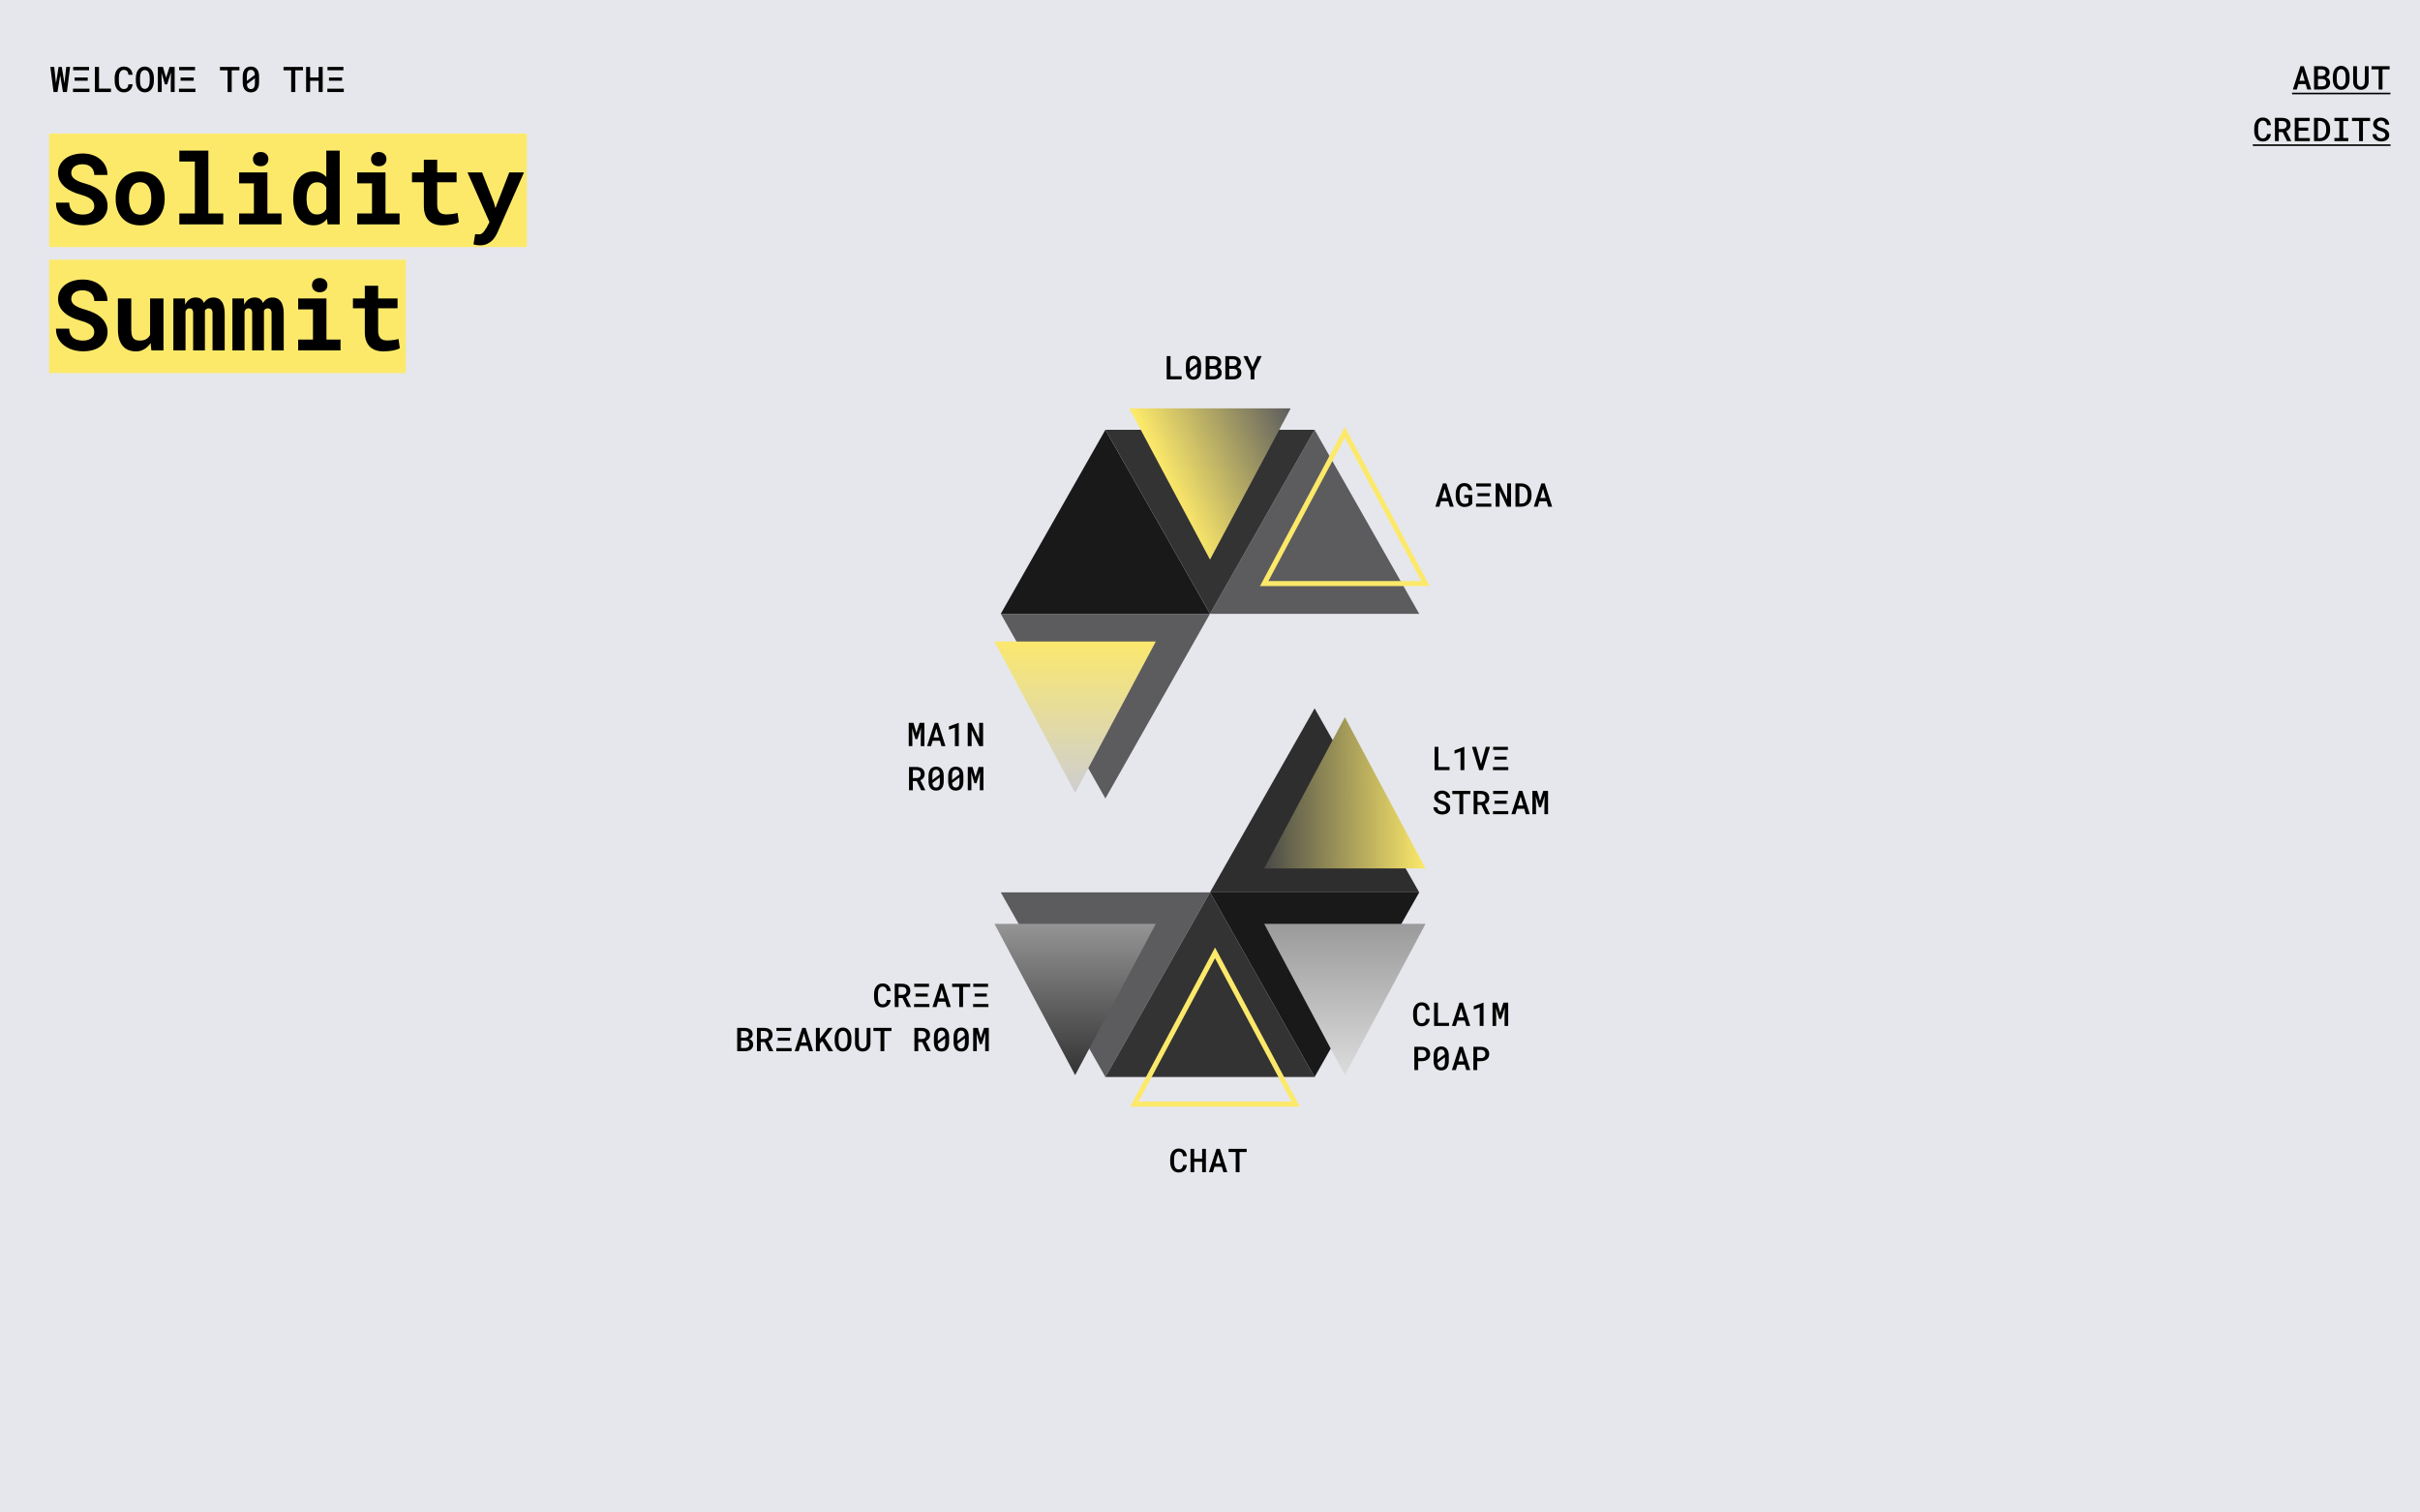 <svg width="1920" height="1200" viewBox="0 0 1920 1200" fill="none" xmlns="http://www.w3.org/2000/svg">
<g id="solidity.interspace.chat:hover">
<rect width="1920" height="1200" fill="#E6E7EC"/>
<path id="empty" d="M960 487H794L877 341L960 487Z" fill="#19191A"/>
<g id="new-room">
<g id="Group 11">
<path id="new-room_2" d="M794 708L960 708L877 854.5L794 708Z" fill="#5C5C5E"/>
<path id="new-room-hover" d="M789 733L917 733L853 853L789 733Z" fill="url(#paint0_linear)"/>
</g>
<path id="CR&#206;&#158;AT&#206;&#158; BR&#206;&#158;AKOUT R00M" d="M706.68 793.325C706.595 794.214 706.383 795.026 706.045 795.763C705.706 796.491 705.258 797.117 704.699 797.642C704.141 798.158 703.48 798.56 702.719 798.848C701.965 799.127 701.123 799.267 700.192 799.267C699.067 799.267 698.085 799.051 697.247 798.619C696.409 798.179 695.711 797.587 695.152 796.842C694.594 796.097 694.175 795.225 693.896 794.227C693.616 793.228 693.472 792.161 693.464 791.027V788.501C693.472 787.375 693.62 786.313 693.908 785.314C694.196 784.307 694.619 783.431 695.178 782.687C695.745 781.933 696.447 781.341 697.285 780.909C698.123 780.469 699.096 780.249 700.205 780.249C701.178 780.249 702.046 780.393 702.808 780.681C703.569 780.968 704.221 781.375 704.763 781.899C705.304 782.424 705.736 783.063 706.058 783.816C706.379 784.57 706.587 785.408 706.68 786.33H703.633C703.582 785.788 703.476 785.298 703.315 784.857C703.163 784.409 702.951 784.028 702.681 783.715C702.41 783.393 702.067 783.148 701.652 782.979C701.246 782.809 700.764 782.725 700.205 782.725C699.52 782.725 698.944 782.881 698.479 783.194C698.013 783.507 697.636 783.931 697.349 784.464C697.061 784.989 696.854 785.598 696.727 786.292C696.608 786.986 696.549 787.714 696.549 788.476V791.027C696.549 791.823 696.608 792.572 696.727 793.274C696.854 793.968 697.057 794.578 697.336 795.103C697.615 795.627 697.988 796.042 698.453 796.347C698.919 796.651 699.498 796.804 700.192 796.804C701.259 796.804 702.071 796.503 702.63 795.902C703.188 795.293 703.519 794.434 703.62 793.325H706.68ZM716.011 791.789H712.913V799H709.866V780.516H715.706C716.654 780.524 717.526 780.647 718.321 780.884C719.125 781.112 719.819 781.459 720.403 781.925C720.987 782.382 721.44 782.957 721.762 783.651C722.083 784.345 722.244 785.158 722.244 786.089C722.244 786.715 722.16 787.286 721.99 787.803C721.829 788.311 721.601 788.772 721.305 789.187C721.008 789.601 720.653 789.965 720.238 790.278C719.824 790.591 719.367 790.858 718.867 791.078L722.777 798.848V799H719.527L716.011 791.789ZM712.913 789.326H715.719C716.227 789.326 716.692 789.254 717.115 789.11C717.538 788.966 717.902 788.763 718.207 788.501C718.52 788.23 718.761 787.904 718.931 787.523C719.1 787.134 719.185 786.69 719.185 786.19C719.185 785.674 719.104 785.217 718.943 784.819C718.783 784.422 718.55 784.087 718.245 783.816C717.949 783.546 717.585 783.342 717.153 783.207C716.722 783.063 716.239 782.987 715.706 782.979H712.913V789.326ZM725.215 796.55H737.352V799H725.215V796.55ZM726.421 788.298H736.069V790.697H726.421V788.298ZM725.342 780.516H737.06V782.979H725.342V780.516ZM750.009 794.709H744.232L742.963 799H739.814L745.819 780.516H748.498L754.389 799H751.253L750.009 794.709ZM745.007 792.106H749.247L747.152 784.857L745.007 792.106ZM769.75 783.029H764.075V799H761.041V783.029H755.404V780.516H769.75V783.029ZM772.061 796.55H784.197V799H772.061V796.55ZM773.267 788.298H782.915V790.697H773.267V788.298ZM772.188 780.516H783.905V782.979H772.188V780.516ZM584.881 834V815.516H590.784C591.673 815.524 592.502 815.626 593.272 815.82C594.051 816.015 594.728 816.315 595.304 816.722C595.888 817.128 596.345 817.648 596.675 818.283C597.005 818.91 597.166 819.654 597.157 820.518C597.149 821.432 596.895 822.215 596.396 822.866C595.896 823.509 595.223 824.009 594.377 824.364C594.893 824.508 595.35 824.715 595.748 824.986C596.154 825.249 596.493 825.566 596.764 825.938C597.035 826.311 597.242 826.726 597.386 827.183C597.53 827.631 597.602 828.109 597.602 828.617C597.602 829.497 597.441 830.272 597.119 830.94C596.798 831.609 596.349 832.168 595.773 832.616C595.206 833.065 594.529 833.408 593.742 833.645C592.964 833.873 592.121 833.992 591.216 834H584.881ZM587.94 825.621V831.512H591.267C591.749 831.503 592.189 831.431 592.587 831.296C592.985 831.152 593.327 830.957 593.615 830.712C593.903 830.466 594.127 830.166 594.288 829.811C594.457 829.455 594.542 829.057 594.542 828.617C594.542 828.152 594.47 827.737 594.326 827.373C594.182 827.001 593.975 826.688 593.704 826.434C593.433 826.18 593.103 825.985 592.714 825.85C592.325 825.706 591.889 825.63 591.406 825.621H587.94ZM587.94 823.298H590.86C591.317 823.289 591.741 823.23 592.13 823.12C592.528 823.002 592.87 822.832 593.158 822.612C593.446 822.384 593.674 822.109 593.844 821.787C594.013 821.457 594.098 821.08 594.098 820.657C594.098 820.192 594.017 819.794 593.856 819.464C593.696 819.134 593.467 818.863 593.171 818.651C592.883 818.44 592.54 818.287 592.143 818.194C591.745 818.093 591.309 818.038 590.835 818.029H587.94V823.298ZM606.704 826.789H603.606V834H600.56V815.516H606.399C607.347 815.524 608.219 815.647 609.015 815.884C609.819 816.112 610.513 816.459 611.097 816.925C611.681 817.382 612.133 817.957 612.455 818.651C612.777 819.345 612.938 820.158 612.938 821.089C612.938 821.715 612.853 822.286 612.684 822.803C612.523 823.311 612.294 823.772 611.998 824.187C611.702 824.601 611.346 824.965 610.932 825.278C610.517 825.591 610.06 825.858 609.561 826.078L613.471 833.848V834H610.221L606.704 826.789ZM603.606 824.326H606.412C606.92 824.326 607.385 824.254 607.809 824.11C608.232 823.966 608.596 823.763 608.9 823.501C609.214 823.23 609.455 822.904 609.624 822.523C609.793 822.134 609.878 821.69 609.878 821.19C609.878 820.674 609.798 820.217 609.637 819.819C609.476 819.422 609.243 819.087 608.938 818.816C608.642 818.546 608.278 818.342 607.847 818.207C607.415 818.063 606.933 817.987 606.399 817.979H603.606V824.326ZM615.908 831.55H628.045V834H615.908V831.55ZM617.114 823.298H626.763V825.697H617.114V823.298ZM616.035 815.516H627.753V817.979H616.035V815.516ZM640.702 829.709H634.926L633.656 834H630.508L636.513 815.516H639.191L645.082 834H641.946L640.702 829.709ZM635.7 827.106H639.94L637.846 819.857L635.7 827.106ZM652.395 825.964L650.414 828.186V834H647.329V815.516H650.414V824.174L652.103 821.978L656.965 815.516H660.685L654.4 823.628L661.002 834H657.346L652.395 825.964ZM675.5 825.951C675.5 827.043 675.36 828.092 675.081 829.1C674.802 830.098 674.383 830.983 673.824 831.753C673.274 832.515 672.58 833.124 671.742 833.581C670.913 834.03 669.939 834.254 668.822 834.254C667.714 834.254 666.749 834.025 665.928 833.568C665.107 833.111 664.421 832.502 663.871 831.74C663.329 830.97 662.919 830.086 662.64 829.087C662.369 828.088 662.233 827.043 662.233 825.951V823.59C662.233 822.862 662.293 822.151 662.411 821.457C662.538 820.763 662.72 820.111 662.957 819.502C663.202 818.884 663.503 818.317 663.858 817.801C664.222 817.276 664.646 816.827 665.128 816.455C665.619 816.083 666.169 815.791 666.778 815.579C667.396 815.368 668.073 815.262 668.81 815.262C669.927 815.262 670.9 815.49 671.729 815.947C672.567 816.404 673.266 817.018 673.824 817.788C674.383 818.55 674.802 819.434 675.081 820.441C675.36 821.449 675.5 822.498 675.5 823.59V825.951ZM672.44 823.564C672.432 822.87 672.368 822.181 672.25 821.495C672.132 820.81 671.933 820.2 671.653 819.667C671.374 819.125 671.002 818.689 670.536 818.359C670.079 818.021 669.504 817.852 668.81 817.852C668.124 817.852 667.553 818.021 667.096 818.359C666.647 818.689 666.287 819.125 666.017 819.667C665.754 820.209 665.568 820.822 665.458 821.508C665.356 822.185 665.301 822.87 665.293 823.564V825.951C665.301 826.645 665.361 827.335 665.471 828.021C665.581 828.698 665.767 829.311 666.029 829.861C666.3 830.403 666.66 830.843 667.108 831.182C667.565 831.52 668.137 831.689 668.822 831.689C669.516 831.689 670.092 831.52 670.549 831.182C671.014 830.843 671.387 830.403 671.666 829.861C671.945 829.32 672.14 828.706 672.25 828.021C672.368 827.335 672.432 826.645 672.44 825.951V823.564ZM690.607 815.516L690.633 827.894C690.624 828.841 690.472 829.709 690.176 830.496C689.88 831.275 689.465 831.943 688.932 832.502C688.398 833.061 687.751 833.492 686.989 833.797C686.236 834.102 685.39 834.254 684.45 834.254C683.536 834.254 682.707 834.102 681.962 833.797C681.217 833.492 680.578 833.065 680.045 832.515C679.512 831.956 679.097 831.287 678.801 830.509C678.505 829.722 678.352 828.85 678.344 827.894L678.369 815.516H681.365L681.391 827.894C681.399 828.461 681.471 828.981 681.606 829.455C681.742 829.929 681.937 830.34 682.19 830.687C682.444 831.025 682.757 831.292 683.13 831.486C683.511 831.673 683.951 831.766 684.45 831.766C684.958 831.766 685.407 831.673 685.796 831.486C686.185 831.292 686.511 831.025 686.773 830.687C687.036 830.34 687.235 829.929 687.37 829.455C687.506 828.981 687.577 828.461 687.586 827.894L687.611 815.516H690.607ZM707.289 818.029H701.614V834H698.58V818.029H692.943V815.516H707.289V818.029ZM731.626 826.789H728.528V834H725.481V815.516H731.321C732.269 815.524 733.141 815.647 733.937 815.884C734.741 816.112 735.435 816.459 736.019 816.925C736.603 817.382 737.055 817.957 737.377 818.651C737.699 819.345 737.859 820.158 737.859 821.089C737.859 821.715 737.775 822.286 737.605 822.803C737.445 823.311 737.216 823.772 736.92 824.187C736.624 824.601 736.268 824.965 735.854 825.278C735.439 825.591 734.982 825.858 734.482 826.078L738.393 833.848V834H735.143L731.626 826.789ZM728.528 824.326H731.334C731.842 824.326 732.307 824.254 732.73 824.11C733.154 823.966 733.518 823.763 733.822 823.501C734.135 823.23 734.377 822.904 734.546 822.523C734.715 822.134 734.8 821.69 734.8 821.19C734.8 820.674 734.719 820.217 734.559 819.819C734.398 819.422 734.165 819.087 733.86 818.816C733.564 818.546 733.2 818.342 732.769 818.207C732.337 818.063 731.854 817.987 731.321 817.979H728.528V824.326ZM752.992 826.967C752.992 828.16 752.853 829.214 752.573 830.128C752.302 831.034 751.909 831.795 751.393 832.413C750.876 833.022 750.246 833.484 749.501 833.797C748.756 834.11 747.918 834.267 746.987 834.267C746.065 834.267 745.231 834.11 744.486 833.797C743.742 833.484 743.107 833.022 742.582 832.413C742.066 831.795 741.664 831.034 741.376 830.128C741.097 829.214 740.957 828.16 740.957 826.967V822.549C740.957 821.355 741.097 820.306 741.376 819.4C741.655 818.486 742.053 817.725 742.569 817.115C743.094 816.497 743.725 816.032 744.461 815.719C745.206 815.406 746.039 815.249 746.962 815.249C747.893 815.249 748.731 815.406 749.476 815.719C750.22 816.032 750.851 816.497 751.367 817.115C751.892 817.725 752.294 818.486 752.573 819.4C752.853 820.306 752.992 821.355 752.992 822.549V826.967ZM744.004 825.812L749.92 821.406C749.852 820.145 749.573 819.214 749.082 818.613C748.6 818.004 747.893 817.699 746.962 817.699C745.972 817.699 745.231 818.05 744.74 818.753C744.249 819.455 744.004 820.535 744.004 821.99V825.812ZM749.945 823.793L744.029 828.198C744.182 830.619 745.168 831.829 746.987 831.829C748.959 831.829 749.945 830.386 749.945 827.5V823.793ZM768.607 826.967C768.607 828.16 768.468 829.214 768.188 830.128C767.918 831.034 767.524 831.795 767.008 832.413C766.492 833.022 765.861 833.484 765.116 833.797C764.371 834.11 763.534 834.267 762.603 834.267C761.68 834.267 760.846 834.11 760.102 833.797C759.357 833.484 758.722 833.022 758.197 832.413C757.681 831.795 757.279 831.034 756.991 830.128C756.712 829.214 756.572 828.16 756.572 826.967V822.549C756.572 821.355 756.712 820.306 756.991 819.4C757.271 818.486 757.668 817.725 758.185 817.115C758.709 816.497 759.34 816.032 760.076 815.719C760.821 815.406 761.655 815.249 762.577 815.249C763.508 815.249 764.346 815.406 765.091 815.719C765.836 816.032 766.466 816.497 766.982 817.115C767.507 817.725 767.909 818.486 768.188 819.4C768.468 820.306 768.607 821.355 768.607 822.549V826.967ZM759.619 825.812L765.535 821.406C765.467 820.145 765.188 819.214 764.697 818.613C764.215 818.004 763.508 817.699 762.577 817.699C761.587 817.699 760.846 818.05 760.355 818.753C759.865 819.455 759.619 820.535 759.619 821.99V825.812ZM765.561 823.793L759.645 828.198C759.797 830.619 760.783 831.829 762.603 831.829C764.575 831.829 765.561 830.386 765.561 827.5V823.793ZM775.882 815.516L778.18 823.501L780.719 815.516H784.502V834H781.633V827.652L781.811 819.553L778.967 828.414H777.367L774.79 819.857L774.968 827.652V834H772.099V815.516H775.882Z" fill="black"/>
</g>
<g id="chat">
<g id="Group 9">
<path id="chat_2" d="M1043 854.5L877 854.5L960 708L1043 854.5Z" fill="#333334"/>
<path id="chat-hover" d="M1028 876H900L964 756L1028 876Z" stroke="#FCE96A" stroke-width="4"/>
</g>
<path id="CHAT" d="M941.641 924.325C941.556 925.214 941.344 926.026 941.006 926.763C940.667 927.491 940.219 928.117 939.66 928.642C939.102 929.158 938.441 929.56 937.68 929.848C936.926 930.127 936.084 930.267 935.153 930.267C934.028 930.267 933.046 930.051 932.208 929.619C931.37 929.179 930.672 928.587 930.113 927.842C929.555 927.097 929.136 926.225 928.856 925.227C928.577 924.228 928.433 923.161 928.425 922.027V919.501C928.433 918.375 928.581 917.313 928.869 916.314C929.157 915.307 929.58 914.431 930.139 913.687C930.706 912.933 931.408 912.341 932.246 911.909C933.084 911.469 934.057 911.249 935.166 911.249C936.139 911.249 937.007 911.393 937.769 911.681C938.53 911.968 939.182 912.375 939.724 912.899C940.265 913.424 940.697 914.063 941.019 914.816C941.34 915.57 941.548 916.408 941.641 917.33H938.594C938.543 916.788 938.437 916.298 938.276 915.857C938.124 915.409 937.912 915.028 937.642 914.715C937.371 914.393 937.028 914.148 936.613 913.979C936.207 913.809 935.725 913.725 935.166 913.725C934.48 913.725 933.905 913.881 933.439 914.194C932.974 914.508 932.597 914.931 932.31 915.464C932.022 915.989 931.814 916.598 931.688 917.292C931.569 917.986 931.51 918.714 931.51 919.476V922.027C931.51 922.823 931.569 923.572 931.688 924.274C931.814 924.968 932.018 925.578 932.297 926.103C932.576 926.627 932.949 927.042 933.414 927.347C933.88 927.651 934.459 927.804 935.153 927.804C936.22 927.804 937.032 927.503 937.591 926.902C938.149 926.293 938.479 925.434 938.581 924.325H941.641ZM956.748 930H953.777V921.748H947.493V930H944.535V911.516H947.493V919.247H953.777V911.516H956.748V930ZM969.354 925.709H963.578L962.309 930H959.16L965.165 911.516H967.844L973.734 930H970.599L969.354 925.709ZM964.353 923.106H968.593L966.498 915.857L964.353 923.106ZM989.096 914.029H983.421V930H980.387V914.029H974.75V911.516H989.096V914.029Z" fill="black"/>
</g>
<g id="poap">
<g id="Group 7">
<path id="poap_2" d="M960 708L1126 708L1043 854.5L960 708Z" fill="#19191A"/>
<path id="poap-hover" d="M1003 733L1131 733L1067 853L1003 733Z" fill="url(#paint1_linear)"/>
</g>
<path id="CLA1M P0AP" d="M1134.37 808.325C1134.29 809.214 1134.07 810.026 1133.74 810.763C1133.4 811.491 1132.95 812.117 1132.39 812.642C1131.83 813.158 1131.17 813.56 1130.41 813.848C1129.66 814.127 1128.81 814.267 1127.88 814.267C1126.76 814.267 1125.78 814.051 1124.94 813.619C1124.1 813.179 1123.4 812.587 1122.84 811.842C1122.29 811.097 1121.87 810.225 1121.59 809.227C1121.31 808.228 1121.16 807.161 1121.16 806.027V803.501C1121.16 802.375 1121.31 801.313 1121.6 800.314C1121.89 799.307 1122.31 798.431 1122.87 797.687C1123.44 796.933 1124.14 796.341 1124.98 795.909C1125.81 795.469 1126.79 795.249 1127.9 795.249C1128.87 795.249 1129.74 795.393 1130.5 795.681C1131.26 795.968 1131.91 796.375 1132.45 796.899C1133 797.424 1133.43 798.063 1133.75 798.816C1134.07 799.57 1134.28 800.408 1134.37 801.33H1131.32C1131.27 800.788 1131.17 800.298 1131.01 799.857C1130.85 799.409 1130.64 799.028 1130.37 798.715C1130.1 798.393 1129.76 798.148 1129.34 797.979C1128.94 797.809 1128.46 797.725 1127.9 797.725C1127.21 797.725 1126.64 797.881 1126.17 798.194C1125.7 798.507 1125.33 798.931 1125.04 799.464C1124.75 799.989 1124.54 800.598 1124.42 801.292C1124.3 801.986 1124.24 802.714 1124.24 803.476V806.027C1124.24 806.823 1124.3 807.572 1124.42 808.274C1124.54 808.968 1124.75 809.578 1125.03 810.103C1125.31 810.627 1125.68 811.042 1126.14 811.347C1126.61 811.651 1127.19 811.804 1127.88 811.804C1128.95 811.804 1129.76 811.503 1130.32 810.902C1130.88 810.293 1131.21 809.434 1131.31 808.325H1134.37ZM1140.85 811.512H1149.66V814H1137.8V795.516H1140.85V811.512ZM1162.08 809.709H1156.31L1155.04 814H1151.89L1157.9 795.516H1160.57L1166.46 814H1163.33L1162.08 809.709ZM1157.08 807.106H1161.32L1159.23 799.857L1157.08 807.106ZM1177.03 814H1173.97V799.261L1169.25 800.987V798.321L1176.84 795.516H1177.03V814ZM1187.96 795.516L1190.26 803.501L1192.79 795.516H1196.58V814H1193.71V807.652L1193.89 799.553L1191.04 808.414H1189.44L1186.87 799.857L1187.04 807.652V814H1184.17V795.516H1187.96ZM1125.17 841.916V849H1122.12V830.516H1128.3C1129.23 830.524 1130.08 830.664 1130.85 830.935C1131.64 831.197 1132.32 831.578 1132.89 832.077C1133.45 832.568 1133.89 833.169 1134.21 833.88C1134.53 834.582 1134.69 835.378 1134.69 836.267C1134.69 837.13 1134.53 837.909 1134.21 838.603C1133.89 839.297 1133.45 839.889 1132.89 840.38C1132.32 840.871 1131.64 841.247 1130.85 841.51C1130.08 841.772 1129.23 841.908 1128.3 841.916H1125.17ZM1125.17 839.453H1128.3C1128.82 839.453 1129.28 839.377 1129.69 839.225C1130.09 839.064 1130.44 838.844 1130.73 838.564C1131.02 838.285 1131.24 837.951 1131.39 837.562C1131.54 837.172 1131.62 836.749 1131.62 836.292C1131.62 835.81 1131.54 835.365 1131.39 834.959C1131.24 834.553 1131.02 834.206 1130.73 833.918C1130.44 833.622 1130.09 833.393 1129.69 833.232C1129.28 833.072 1128.82 832.987 1128.3 832.979H1125.17V839.453ZM1149.45 841.967C1149.45 843.16 1149.31 844.214 1149.03 845.128C1148.76 846.034 1148.37 846.795 1147.85 847.413C1147.34 848.022 1146.71 848.484 1145.96 848.797C1145.22 849.11 1144.38 849.267 1143.45 849.267C1142.53 849.267 1141.69 849.11 1140.95 848.797C1140.2 848.484 1139.57 848.022 1139.04 847.413C1138.53 846.795 1138.12 846.034 1137.84 845.128C1137.56 844.214 1137.42 843.16 1137.42 841.967V837.549C1137.42 836.355 1137.56 835.306 1137.84 834.4C1138.12 833.486 1138.51 832.725 1139.03 832.115C1139.56 831.497 1140.19 831.032 1140.92 830.719C1141.67 830.406 1142.5 830.249 1143.42 830.249C1144.35 830.249 1145.19 830.406 1145.94 830.719C1146.68 831.032 1147.31 831.497 1147.83 832.115C1148.35 832.725 1148.75 833.486 1149.03 834.4C1149.31 835.306 1149.45 836.355 1149.45 837.549V841.967ZM1140.46 840.812L1146.38 836.406C1146.31 835.145 1146.03 834.214 1145.54 833.613C1145.06 833.004 1144.35 832.699 1143.42 832.699C1142.43 832.699 1141.69 833.05 1141.2 833.753C1140.71 834.455 1140.46 835.535 1140.46 836.99V840.812ZM1146.41 838.793L1140.49 843.198C1140.64 845.619 1141.63 846.829 1143.45 846.829C1145.42 846.829 1146.41 845.386 1146.41 842.5V838.793ZM1162.08 844.709H1156.31L1155.04 849H1151.89L1157.9 830.516H1160.57L1166.46 849H1163.33L1162.08 844.709ZM1157.08 842.106H1161.32L1159.23 834.857L1157.08 842.106ZM1172.01 841.916V849H1168.97V830.516H1175.15C1176.07 830.524 1176.92 830.664 1177.7 830.935C1178.49 831.197 1179.16 831.578 1179.73 832.077C1180.3 832.568 1180.74 833.169 1181.05 833.88C1181.37 834.582 1181.53 835.378 1181.53 836.267C1181.53 837.13 1181.37 837.909 1181.05 838.603C1180.74 839.297 1180.3 839.889 1179.73 840.38C1179.16 840.871 1178.49 841.247 1177.7 841.51C1176.92 841.772 1176.07 841.908 1175.15 841.916H1172.01ZM1172.01 839.453H1175.15C1175.66 839.453 1176.13 839.377 1176.53 839.225C1176.94 839.064 1177.29 838.844 1177.57 838.564C1177.86 838.285 1178.08 837.951 1178.23 837.562C1178.39 837.172 1178.46 836.749 1178.46 836.292C1178.46 835.81 1178.39 835.365 1178.23 834.959C1178.08 834.553 1177.86 834.206 1177.57 833.918C1177.29 833.622 1176.94 833.393 1176.53 833.232C1176.13 833.072 1175.66 832.987 1175.15 832.979H1172.01V839.453Z" fill="black"/>
</g>
<g id="livestream">
<g id="Group 5">
<path id="livestream_2" d="M1126 708L960 708L1043 562L1126 708Z" fill="#2E2E2F"/>
<path id="livestream-hover" d="M1131 689H1003L1067 569L1131 689Z" fill="url(#paint2_linear)"/>
</g>
<path id="L1V&#206;&#158; STR&#206;&#158;AM" d="M1141.23 608.512H1150.04V611H1138.18V592.516H1141.23V608.512ZM1161.8 611H1158.74V596.261L1154.01 597.987V595.321L1161.61 592.516H1161.8V611ZM1175 606.366L1178.85 592.516H1182.17L1176.46 611H1173.55L1167.85 592.516H1171.18L1175 606.366ZM1184.52 608.55H1196.66V611H1184.52V608.55ZM1185.73 600.298H1195.38V602.697H1185.73V600.298ZM1184.65 592.516H1196.37V594.979H1184.65V592.516ZM1147.49 641.239C1147.49 640.799 1147.4 640.414 1147.21 640.084C1147.03 639.745 1146.77 639.449 1146.44 639.195C1146.11 638.941 1145.71 638.721 1145.24 638.535C1144.79 638.341 1144.29 638.163 1143.74 638.002C1143.02 637.79 1142.3 637.528 1141.59 637.215C1140.88 636.902 1140.25 636.521 1139.69 636.072C1139.14 635.615 1138.7 635.086 1138.35 634.485C1138.01 633.876 1137.84 633.174 1137.84 632.378C1137.84 631.582 1138.01 630.871 1138.35 630.245C1138.7 629.61 1139.16 629.073 1139.73 628.633C1140.31 628.193 1140.98 627.854 1141.74 627.617C1142.5 627.38 1143.3 627.262 1144.12 627.262C1145.01 627.262 1145.84 627.401 1146.61 627.681C1147.39 627.952 1148.07 628.337 1148.64 628.836C1149.23 629.327 1149.69 629.919 1150.03 630.613C1150.37 631.299 1150.54 632.061 1150.55 632.898H1147.5C1147.46 632.433 1147.36 632.01 1147.2 631.629C1147.04 631.24 1146.82 630.905 1146.54 630.626C1146.26 630.347 1145.92 630.131 1145.51 629.979C1145.1 629.826 1144.63 629.75 1144.1 629.75C1143.64 629.75 1143.22 629.809 1142.83 629.928C1142.44 630.046 1142.1 630.22 1141.81 630.448C1141.54 630.677 1141.32 630.952 1141.15 631.273C1140.99 631.595 1140.91 631.959 1140.91 632.365C1140.91 632.797 1141.02 633.174 1141.24 633.495C1141.46 633.808 1141.75 634.083 1142.11 634.32C1142.46 634.557 1142.87 634.765 1143.33 634.942C1143.79 635.112 1144.27 635.268 1144.77 635.412C1145.54 635.641 1146.28 635.924 1146.98 636.263C1147.68 636.593 1148.3 636.995 1148.83 637.469C1149.37 637.934 1149.79 638.476 1150.1 639.094C1150.42 639.712 1150.57 640.418 1150.57 641.214C1150.57 642.035 1150.4 642.758 1150.05 643.385C1149.71 644.011 1149.24 644.536 1148.66 644.959C1148.07 645.382 1147.4 645.704 1146.63 645.924C1145.86 646.135 1145.05 646.241 1144.21 646.241C1143.65 646.241 1143.08 646.186 1142.53 646.076C1141.97 645.966 1141.43 645.801 1140.91 645.581C1140.41 645.361 1139.93 645.09 1139.49 644.769C1139.05 644.439 1138.67 644.062 1138.34 643.639C1138.01 643.207 1137.76 642.729 1137.57 642.204C1137.39 641.671 1137.29 641.087 1137.28 640.452H1140.34C1140.38 641.011 1140.51 641.497 1140.71 641.912C1140.91 642.327 1141.18 642.674 1141.52 642.953C1141.86 643.224 1142.25 643.431 1142.7 643.575C1143.16 643.711 1143.66 643.778 1144.21 643.778C1144.67 643.778 1145.1 643.723 1145.5 643.613C1145.89 643.503 1146.24 643.342 1146.54 643.131C1146.83 642.911 1147.07 642.644 1147.24 642.331C1147.4 642.009 1147.49 641.646 1147.49 641.239ZM1166.6 630.029H1160.92V646H1157.89V630.029H1152.25V627.516H1166.6V630.029ZM1175.32 638.789H1172.22V646H1169.17V627.516H1175.01C1175.96 627.524 1176.83 627.647 1177.63 627.884C1178.43 628.112 1179.13 628.459 1179.71 628.925C1180.29 629.382 1180.75 629.957 1181.07 630.651C1181.39 631.345 1181.55 632.158 1181.55 633.089C1181.55 633.715 1181.47 634.286 1181.3 634.803C1181.14 635.311 1180.91 635.772 1180.61 636.187C1180.32 636.601 1179.96 636.965 1179.54 637.278C1179.13 637.592 1178.67 637.858 1178.17 638.078L1182.08 645.848V646H1178.83L1175.32 638.789ZM1172.22 636.326H1175.03C1175.53 636.326 1176 636.254 1176.42 636.11C1176.85 635.967 1177.21 635.763 1177.51 635.501C1177.83 635.23 1178.07 634.904 1178.24 634.523C1178.41 634.134 1178.49 633.69 1178.49 633.19C1178.49 632.674 1178.41 632.217 1178.25 631.819C1178.09 631.422 1177.86 631.087 1177.55 630.816C1177.26 630.546 1176.89 630.342 1176.46 630.207C1176.03 630.063 1175.55 629.987 1175.01 629.979H1172.22V636.326ZM1184.52 643.55H1196.66V646H1184.52V643.55ZM1185.73 635.298H1195.38V637.697H1185.73V635.298ZM1184.65 627.516H1196.37V629.979H1184.65V627.516ZM1209.32 641.709H1203.54L1202.27 646H1199.12L1205.13 627.516H1207.8L1213.7 646H1210.56L1209.32 641.709ZM1204.31 639.106H1208.55L1206.46 631.857L1204.31 639.106ZM1219.57 627.516L1221.87 635.501L1224.41 627.516H1228.19V646H1225.32V639.652L1225.5 631.553L1222.66 640.414H1221.06L1218.48 631.857L1218.66 639.652V646H1215.79V627.516H1219.57Z" fill="black"/>
</g>
<g id="agenda">
<g id="Group 3">
<path id="agenda_2" d="M1126 487H960L1043 341L1126 487Z" fill="#5C5C5E"/>
<path id="agenda-hover" d="M1131 463H1003L1067 343L1131 463Z" stroke="#FCE96A" stroke-width="4"/>
</g>
<path id="AG&#206;&#158;NDA" d="M1149.01 397.709H1143.23L1141.96 402H1138.81L1144.82 383.516H1147.5L1153.39 402H1150.25L1149.01 397.709ZM1144.01 395.106H1148.25L1146.15 387.857L1144.01 395.106ZM1168.06 399.689C1167.75 400.062 1167.38 400.405 1166.96 400.718C1166.54 401.031 1166.06 401.302 1165.54 401.53C1165.01 401.759 1164.44 401.937 1163.82 402.063C1163.21 402.19 1162.56 402.254 1161.87 402.254C1160.76 402.254 1159.78 402.038 1158.92 401.606C1158.07 401.175 1157.35 400.587 1156.75 399.842C1156.17 399.089 1155.72 398.204 1155.41 397.188C1155.1 396.173 1154.95 395.081 1154.94 393.913V391.628C1154.94 390.46 1155.09 389.368 1155.39 388.353C1155.7 387.337 1156.14 386.452 1156.7 385.699C1157.28 384.946 1157.98 384.354 1158.81 383.922C1159.64 383.482 1160.59 383.262 1161.65 383.262C1162.61 383.262 1163.46 383.393 1164.22 383.655C1164.97 383.918 1165.62 384.299 1166.16 384.798C1166.7 385.289 1167.13 385.89 1167.44 386.601C1167.76 387.312 1167.97 388.107 1168.05 388.987H1165.06C1164.98 388.488 1164.86 388.039 1164.7 387.642C1164.54 387.244 1164.32 386.905 1164.05 386.626C1163.78 386.347 1163.45 386.135 1163.06 385.991C1162.68 385.839 1162.23 385.763 1161.7 385.763C1161.06 385.763 1160.51 385.924 1160.04 386.245C1159.58 386.558 1159.2 386.986 1158.9 387.527C1158.59 388.061 1158.37 388.683 1158.23 389.394C1158.08 390.096 1158.01 390.832 1158 391.603V393.913C1158.01 394.683 1158.08 395.42 1158.23 396.122C1158.38 396.825 1158.61 397.447 1158.92 397.988C1159.25 398.521 1159.66 398.949 1160.16 399.271C1160.65 399.592 1161.26 399.757 1161.96 399.766C1162.25 399.766 1162.54 399.749 1162.85 399.715C1163.15 399.673 1163.44 399.609 1163.71 399.524C1163.99 399.44 1164.24 399.334 1164.47 399.207C1164.7 399.072 1164.89 398.907 1165.03 398.712L1165.06 395.018H1161.72V392.644H1168.04L1168.06 399.689ZM1171.06 399.55H1183.2V402H1171.06V399.55ZM1172.27 391.298H1181.92V393.697H1172.27V391.298ZM1171.19 383.516H1182.91V385.979H1171.19V383.516ZM1198.85 402H1195.78L1189.76 389.279L1189.75 402H1186.66V383.516H1189.75L1195.74 396.198L1195.77 383.516H1198.85V402ZM1202.35 402V383.516H1206.87C1208.14 383.524 1209.28 383.736 1210.29 384.15C1211.3 384.565 1212.16 385.149 1212.87 385.902C1213.58 386.656 1214.12 387.557 1214.5 388.606C1214.88 389.647 1215.08 390.803 1215.09 392.072V393.469C1215.08 394.738 1214.88 395.898 1214.5 396.947C1214.12 397.988 1213.58 398.885 1212.88 399.639C1212.18 400.383 1211.33 400.963 1210.33 401.378C1209.33 401.793 1208.21 402 1206.96 402H1202.35ZM1205.45 385.979V399.55H1206.96C1207.8 399.541 1208.53 399.393 1209.16 399.105C1209.79 398.809 1210.31 398.399 1210.72 397.874C1211.14 397.341 1211.46 396.702 1211.66 395.957C1211.87 395.212 1211.98 394.383 1211.99 393.469V392.047C1211.98 391.158 1211.87 390.346 1211.66 389.609C1211.46 388.873 1211.14 388.238 1210.72 387.705C1210.3 387.163 1209.76 386.744 1209.12 386.448C1208.49 386.144 1207.74 385.987 1206.87 385.979H1205.45ZM1227.08 397.709H1221.31L1220.04 402H1216.89L1222.9 383.516H1225.57L1231.46 402H1228.33L1227.08 397.709ZM1222.08 395.106H1226.32L1224.23 387.857L1222.08 395.106Z" fill="black"/>
</g>
<g id="lobby">
<g id="Group 2">
<path id="lobby_2" d="M877 341L1043 341L960 487L877 341Z" fill="#333334"/>
<path id="lobby-hover" d="M896 324L1024 324L960 444L896 324Z" fill="url(#paint3_linear)"/>
</g>
<path id="L0BBY" d="M928.692 298.512H937.503V301H925.646V282.516H928.692V298.512ZM952.915 293.967C952.915 295.16 952.775 296.214 952.496 297.128C952.225 298.034 951.832 298.795 951.315 299.413C950.799 300.022 950.169 300.484 949.424 300.797C948.679 301.11 947.841 301.267 946.91 301.267C945.988 301.267 945.154 301.11 944.409 300.797C943.664 300.484 943.03 300.022 942.505 299.413C941.989 298.795 941.587 298.034 941.299 297.128C941.02 296.214 940.88 295.16 940.88 293.967V289.549C940.88 288.355 941.02 287.306 941.299 286.4C941.578 285.486 941.976 284.725 942.492 284.115C943.017 283.497 943.647 283.032 944.384 282.719C945.129 282.406 945.962 282.249 946.885 282.249C947.816 282.249 948.654 282.406 949.398 282.719C950.143 283.032 950.774 283.497 951.29 284.115C951.815 284.725 952.217 285.486 952.496 286.4C952.775 287.306 952.915 288.355 952.915 289.549V293.967ZM943.927 292.812L949.843 288.406C949.775 287.145 949.496 286.214 949.005 285.613C948.522 285.004 947.816 284.699 946.885 284.699C945.895 284.699 945.154 285.05 944.663 285.753C944.172 286.455 943.927 287.535 943.927 288.99V292.812ZM949.868 290.793L943.952 295.198C944.104 297.619 945.09 298.829 946.91 298.829C948.882 298.829 949.868 297.386 949.868 294.5V290.793ZM956.571 301V282.516H962.475C963.363 282.524 964.193 282.626 964.963 282.82C965.742 283.015 966.419 283.315 966.994 283.722C967.578 284.128 968.035 284.648 968.365 285.283C968.695 285.91 968.856 286.654 968.848 287.518C968.839 288.432 968.585 289.215 968.086 289.866C967.587 290.509 966.914 291.009 966.067 291.364C966.584 291.508 967.041 291.715 967.438 291.986C967.845 292.249 968.183 292.566 968.454 292.938C968.725 293.311 968.932 293.726 969.076 294.183C969.22 294.631 969.292 295.109 969.292 295.617C969.292 296.497 969.131 297.272 968.81 297.94C968.488 298.609 968.039 299.168 967.464 299.616C966.897 300.065 966.22 300.408 965.433 300.645C964.654 300.873 963.812 300.992 962.906 301H956.571ZM959.631 292.621V298.512H962.957C963.439 298.503 963.88 298.431 964.277 298.296C964.675 298.152 965.018 297.957 965.306 297.712C965.593 297.466 965.818 297.166 965.979 296.811C966.148 296.455 966.232 296.057 966.232 295.617C966.232 295.152 966.16 294.737 966.017 294.373C965.873 294.001 965.665 293.688 965.395 293.434C965.124 293.18 964.794 292.985 964.404 292.85C964.015 292.706 963.579 292.63 963.097 292.621H959.631ZM959.631 290.298H962.551C963.008 290.289 963.431 290.23 963.82 290.12C964.218 290.002 964.561 289.832 964.849 289.612C965.136 289.384 965.365 289.109 965.534 288.787C965.703 288.457 965.788 288.08 965.788 287.657C965.788 287.192 965.708 286.794 965.547 286.464C965.386 286.134 965.158 285.863 964.861 285.651C964.574 285.44 964.231 285.287 963.833 285.194C963.435 285.093 962.999 285.038 962.525 285.029H959.631V290.298ZM972.187 301V282.516H978.09C978.979 282.524 979.808 282.626 980.578 282.82C981.357 283.015 982.034 283.315 982.609 283.722C983.193 284.128 983.65 284.648 983.98 285.283C984.311 285.91 984.471 286.654 984.463 287.518C984.454 288.432 984.201 289.215 983.701 289.866C983.202 290.509 982.529 291.009 981.683 291.364C982.199 291.508 982.656 291.715 983.054 291.986C983.46 292.249 983.799 292.566 984.069 292.938C984.34 293.311 984.548 293.726 984.691 294.183C984.835 294.631 984.907 295.109 984.907 295.617C984.907 296.497 984.746 297.272 984.425 297.94C984.103 298.609 983.655 299.168 983.079 299.616C982.512 300.065 981.835 300.408 981.048 300.645C980.269 300.873 979.427 300.992 978.521 301H972.187ZM975.246 292.621V298.512H978.572C979.055 298.503 979.495 298.431 979.893 298.296C980.29 298.152 980.633 297.957 980.921 297.712C981.209 297.466 981.433 297.166 981.594 296.811C981.763 296.455 981.848 296.057 981.848 295.617C981.848 295.152 981.776 294.737 981.632 294.373C981.488 294.001 981.281 293.688 981.01 293.434C980.739 293.18 980.409 292.985 980.02 292.85C979.63 292.706 979.194 292.63 978.712 292.621H975.246ZM975.246 290.298H978.166C978.623 290.289 979.046 290.23 979.436 290.12C979.833 290.002 980.176 289.832 980.464 289.612C980.752 289.384 980.98 289.109 981.149 288.787C981.319 288.457 981.403 288.08 981.403 287.657C981.403 287.192 981.323 286.794 981.162 286.464C981.001 286.134 980.773 285.863 980.477 285.651C980.189 285.44 979.846 285.287 979.448 285.194C979.05 285.093 978.615 285.038 978.141 285.029H975.246V290.298ZM993.743 291.352L997.59 282.516H1000.99L995.229 294.36L995.203 301H992.245L992.22 294.284L986.494 282.516H989.896L993.743 291.352Z" fill="black"/>
</g>
<g id="main-room">
<g id="Group 1">
<path id="main-room_2" d="M794 487L960 487L877 633.5L794 487Z" fill="#5C5C5E"/>
<path id="main-room-hover" d="M789 509L917 509L853 629L789 509Z" fill="url(#paint4_linear)"/>
</g>
<path id="MA1N R00M" d="M724.767 573.516L727.064 581.501L729.604 573.516H733.387V592H730.518V585.652L730.695 577.553L727.852 586.414H726.252L723.675 577.857L723.853 585.652V592H720.983V573.516H724.767ZM745.739 587.709H739.963L738.693 592H735.545L741.55 573.516H744.229L750.119 592H746.983L745.739 587.709ZM740.737 585.106H744.978L742.883 577.857L740.737 585.106ZM760.682 592H757.622V577.261L752.899 578.987V576.321L760.491 573.516H760.682V592ZM779.966 592H776.894L770.876 579.279L770.863 592H767.778V573.516H770.863L776.855 586.198L776.881 573.516H779.966V592ZM727.356 619.789H724.259V627H721.212V608.516H727.052C728 608.524 728.871 608.647 729.667 608.884C730.471 609.112 731.165 609.459 731.749 609.925C732.333 610.382 732.786 610.957 733.107 611.651C733.429 612.345 733.59 613.158 733.59 614.089C733.59 614.715 733.505 615.286 733.336 615.803C733.175 616.311 732.947 616.772 732.65 617.187C732.354 617.601 731.999 617.965 731.584 618.278C731.169 618.591 730.712 618.858 730.213 619.078L734.123 626.848V627H730.873L727.356 619.789ZM724.259 617.326H727.064C727.572 617.326 728.038 617.254 728.461 617.11C728.884 616.966 729.248 616.763 729.553 616.501C729.866 616.23 730.107 615.904 730.276 615.523C730.446 615.134 730.53 614.69 730.53 614.19C730.53 613.674 730.45 613.217 730.289 612.819C730.128 612.422 729.896 612.087 729.591 611.816C729.295 611.546 728.931 611.342 728.499 611.207C728.067 611.063 727.585 610.987 727.052 610.979H724.259V617.326ZM748.723 619.967C748.723 621.16 748.583 622.214 748.304 623.128C748.033 624.034 747.639 624.795 747.123 625.413C746.607 626.022 745.976 626.484 745.231 626.797C744.487 627.11 743.649 627.267 742.718 627.267C741.795 627.267 740.962 627.11 740.217 626.797C739.472 626.484 738.837 626.022 738.312 625.413C737.796 624.795 737.394 624.034 737.106 623.128C736.827 622.214 736.688 621.16 736.688 619.967V615.549C736.688 614.355 736.827 613.306 737.106 612.4C737.386 611.486 737.784 610.725 738.3 610.115C738.825 609.497 739.455 609.032 740.191 608.719C740.936 608.406 741.77 608.249 742.692 608.249C743.623 608.249 744.461 608.406 745.206 608.719C745.951 609.032 746.581 609.497 747.098 610.115C747.622 610.725 748.024 611.486 748.304 612.4C748.583 613.306 748.723 614.355 748.723 615.549V619.967ZM739.734 618.812L745.65 614.406C745.583 613.145 745.303 612.214 744.812 611.613C744.33 611.004 743.623 610.699 742.692 610.699C741.702 610.699 740.962 611.05 740.471 611.753C739.98 612.455 739.734 613.535 739.734 614.99V618.812ZM745.676 616.793L739.76 621.198C739.912 623.619 740.898 624.829 742.718 624.829C744.69 624.829 745.676 623.386 745.676 620.5V616.793ZM764.338 619.967C764.338 621.16 764.198 622.214 763.919 623.128C763.648 624.034 763.255 624.795 762.738 625.413C762.222 626.022 761.591 626.484 760.847 626.797C760.102 627.11 759.264 627.267 758.333 627.267C757.41 627.267 756.577 627.11 755.832 626.797C755.087 626.484 754.452 626.022 753.928 625.413C753.411 624.795 753.009 624.034 752.722 623.128C752.442 622.214 752.303 621.16 752.303 619.967V615.549C752.303 614.355 752.442 613.306 752.722 612.4C753.001 611.486 753.399 610.725 753.915 610.115C754.44 609.497 755.07 609.032 755.807 608.719C756.551 608.406 757.385 608.249 758.308 608.249C759.239 608.249 760.076 608.406 760.821 608.719C761.566 609.032 762.197 609.497 762.713 610.115C763.238 610.725 763.64 611.486 763.919 612.4C764.198 613.306 764.338 614.355 764.338 615.549V619.967ZM755.35 618.812L761.266 614.406C761.198 613.145 760.919 612.214 760.428 611.613C759.945 611.004 759.239 610.699 758.308 610.699C757.317 610.699 756.577 611.05 756.086 611.753C755.595 612.455 755.35 613.535 755.35 614.99V618.812ZM761.291 616.793L755.375 621.198C755.527 623.619 756.513 624.829 758.333 624.829C760.305 624.829 761.291 623.386 761.291 620.5V616.793ZM771.612 608.516L773.91 616.501L776.449 608.516H780.232V627H777.363V620.652L777.541 612.553L774.697 621.414H773.098L770.521 612.857L770.698 620.652V627H767.829V608.516H771.612Z" fill="black"/>
</g>
<g id="header-right">
<g id="ABOUT">
<path d="M1829.32 66.709H1823.54L1822.27 71H1819.12L1825.13 52.516H1827.81L1833.7 71H1830.56L1829.32 66.709ZM1824.31 64.106H1828.55L1826.46 56.857L1824.31 64.106ZM1835.96 71V52.516H1841.86C1842.75 52.524 1843.58 52.626 1844.35 52.82C1845.13 53.015 1845.8 53.315 1846.38 53.722C1846.96 54.128 1847.42 54.648 1847.75 55.283C1848.08 55.91 1848.24 56.654 1848.23 57.518C1848.22 58.432 1847.97 59.215 1847.47 59.866C1846.97 60.509 1846.3 61.009 1845.45 61.364C1845.97 61.508 1846.43 61.715 1846.82 61.986C1847.23 62.249 1847.57 62.566 1847.84 62.938C1848.11 63.311 1848.32 63.726 1848.46 64.183C1848.6 64.631 1848.68 65.109 1848.68 65.617C1848.68 66.497 1848.52 67.272 1848.19 67.94C1847.87 68.609 1847.42 69.168 1846.85 69.616C1846.28 70.065 1845.6 70.408 1844.82 70.644C1844.04 70.873 1843.2 70.992 1842.29 71H1835.96ZM1839.02 62.621V68.512H1842.34C1842.82 68.503 1843.26 68.431 1843.66 68.296C1844.06 68.152 1844.4 67.957 1844.69 67.712C1844.98 67.466 1845.2 67.166 1845.36 66.811C1845.53 66.455 1845.62 66.057 1845.62 65.617C1845.62 65.152 1845.55 64.737 1845.4 64.373C1845.26 64.001 1845.05 63.688 1844.78 63.434C1844.51 63.18 1844.18 62.985 1843.79 62.85C1843.4 62.706 1842.96 62.63 1842.48 62.621H1839.02ZM1839.02 60.298H1841.94C1842.39 60.289 1842.82 60.23 1843.21 60.12C1843.6 60.002 1843.95 59.832 1844.23 59.612C1844.52 59.384 1844.75 59.109 1844.92 58.787C1845.09 58.457 1845.17 58.08 1845.17 57.657C1845.17 57.192 1845.09 56.794 1844.93 56.464C1844.77 56.134 1844.54 55.863 1844.25 55.651C1843.96 55.44 1843.62 55.287 1843.22 55.194C1842.82 55.093 1842.38 55.038 1841.91 55.029H1839.02V60.298ZM1864.11 62.951C1864.11 64.043 1863.97 65.092 1863.7 66.1C1863.42 67.098 1863 67.983 1862.44 68.753C1861.89 69.515 1861.19 70.124 1860.36 70.581C1859.53 71.03 1858.55 71.254 1857.44 71.254C1856.33 71.254 1855.36 71.025 1854.54 70.568C1853.72 70.111 1853.04 69.502 1852.49 68.74C1851.94 67.97 1851.53 67.086 1851.25 66.087C1850.98 65.088 1850.85 64.043 1850.85 62.951V60.59C1850.85 59.862 1850.91 59.151 1851.03 58.457C1851.15 57.763 1851.33 57.111 1851.57 56.502C1851.82 55.884 1852.12 55.317 1852.47 54.801C1852.84 54.276 1853.26 53.828 1853.74 53.455C1854.23 53.083 1854.78 52.791 1855.39 52.579C1856.01 52.367 1856.69 52.262 1857.42 52.262C1858.54 52.262 1859.51 52.49 1860.34 52.947C1861.18 53.404 1861.88 54.018 1862.44 54.788C1863 55.55 1863.42 56.434 1863.7 57.441C1863.97 58.449 1864.11 59.498 1864.11 60.59V62.951ZM1861.05 60.565C1861.05 59.87 1860.98 59.181 1860.86 58.495C1860.75 57.81 1860.55 57.2 1860.27 56.667C1859.99 56.125 1859.62 55.69 1859.15 55.359C1858.69 55.021 1858.12 54.852 1857.42 54.852C1856.74 54.852 1856.17 55.021 1855.71 55.359C1855.26 55.69 1854.9 56.125 1854.63 56.667C1854.37 57.209 1854.18 57.822 1854.07 58.508C1853.97 59.185 1853.92 59.87 1853.91 60.565V62.951C1853.92 63.645 1853.97 64.335 1854.08 65.02C1854.19 65.698 1854.38 66.311 1854.64 66.861C1854.91 67.403 1855.27 67.843 1855.72 68.182C1856.18 68.52 1856.75 68.689 1857.44 68.689C1858.13 68.689 1858.71 68.52 1859.16 68.182C1859.63 67.843 1860 67.403 1860.28 66.861C1860.56 66.32 1860.75 65.706 1860.86 65.02C1860.98 64.335 1861.05 63.645 1861.05 62.951V60.565ZM1879.22 52.516L1879.25 64.894C1879.24 65.841 1879.09 66.709 1878.79 67.496C1878.49 68.275 1878.08 68.943 1877.55 69.502C1877.01 70.061 1876.37 70.492 1875.6 70.797C1874.85 71.102 1874 71.254 1873.06 71.254C1872.15 71.254 1871.32 71.102 1870.58 70.797C1869.83 70.492 1869.19 70.065 1868.66 69.515C1868.13 68.956 1867.71 68.287 1867.42 67.509C1867.12 66.722 1866.97 65.85 1866.96 64.894L1866.98 52.516H1869.98L1870 64.894C1870.01 65.461 1870.09 65.981 1870.22 66.455C1870.36 66.929 1870.55 67.34 1870.8 67.686C1871.06 68.025 1871.37 68.292 1871.74 68.486C1872.12 68.672 1872.57 68.766 1873.06 68.766C1873.57 68.766 1874.02 68.672 1874.41 68.486C1874.8 68.292 1875.13 68.025 1875.39 67.686C1875.65 67.34 1875.85 66.929 1875.98 66.455C1876.12 65.981 1876.19 65.461 1876.2 64.894L1876.23 52.516H1879.22ZM1895.9 55.029H1890.23V71H1887.19V55.029H1881.56V52.516H1895.9V55.029Z" fill="black"/>
<path d="M1818.46 73.539H1896.53V74.809H1818.46V73.539Z" fill="black"/>
</g>
<g id="CREDITS">
<path d="M1801.72 106.325C1801.63 107.214 1801.42 108.026 1801.08 108.763C1800.74 109.491 1800.3 110.117 1799.74 110.642C1799.18 111.158 1798.52 111.56 1797.76 111.848C1797 112.127 1796.16 112.267 1795.23 112.267C1794.1 112.267 1793.12 112.051 1792.29 111.619C1791.45 111.179 1790.75 110.587 1790.19 109.842C1789.63 109.097 1789.21 108.225 1788.93 107.227C1788.65 106.228 1788.51 105.161 1788.5 104.027V101.501C1788.51 100.375 1788.66 99.313 1788.95 98.314C1789.23 97.307 1789.66 96.431 1790.22 95.686C1790.78 94.933 1791.49 94.341 1792.32 93.909C1793.16 93.469 1794.13 93.249 1795.24 93.249C1796.22 93.249 1797.08 93.393 1797.85 93.681C1798.61 93.968 1799.26 94.375 1799.8 94.899C1800.34 95.424 1800.77 96.063 1801.1 96.816C1801.42 97.57 1801.62 98.408 1801.72 99.33H1798.67C1798.62 98.788 1798.51 98.297 1798.35 97.857C1798.2 97.409 1797.99 97.028 1797.72 96.715C1797.45 96.393 1797.11 96.148 1796.69 95.978C1796.28 95.809 1795.8 95.725 1795.24 95.725C1794.56 95.725 1793.98 95.881 1793.52 96.194C1793.05 96.507 1792.67 96.931 1792.39 97.464C1792.1 97.989 1791.89 98.598 1791.76 99.292C1791.65 99.986 1791.59 100.714 1791.59 101.476V104.027C1791.59 104.823 1791.65 105.572 1791.76 106.274C1791.89 106.968 1792.09 107.578 1792.37 108.103C1792.65 108.627 1793.03 109.042 1793.49 109.347C1793.96 109.651 1794.54 109.804 1795.23 109.804C1796.3 109.804 1797.11 109.503 1797.67 108.902C1798.23 108.293 1798.56 107.434 1798.66 106.325H1801.72ZM1811.05 104.789H1807.95V112H1804.9V93.516H1810.74C1811.69 93.524 1812.56 93.647 1813.36 93.884C1814.16 94.112 1814.86 94.459 1815.44 94.925C1816.03 95.382 1816.48 95.957 1816.8 96.651C1817.12 97.345 1817.28 98.158 1817.28 99.089C1817.28 99.715 1817.2 100.286 1817.03 100.803C1816.87 101.311 1816.64 101.772 1816.34 102.187C1816.05 102.601 1815.69 102.965 1815.28 103.278C1814.86 103.591 1814.4 103.858 1813.91 104.078L1817.82 111.848V112H1814.57L1811.05 104.789ZM1807.95 102.326H1810.76C1811.26 102.326 1811.73 102.254 1812.15 102.11C1812.58 101.966 1812.94 101.763 1813.25 101.501C1813.56 101.23 1813.8 100.904 1813.97 100.523C1814.14 100.134 1814.22 99.69 1814.22 99.19C1814.22 98.674 1814.14 98.217 1813.98 97.819C1813.82 97.421 1813.59 97.087 1813.28 96.816C1812.99 96.546 1812.62 96.342 1812.19 96.207C1811.76 96.063 1811.28 95.987 1810.74 95.978H1807.95V102.326ZM1831.3 103.71H1823.69V109.512H1832.59V112H1820.63V93.516H1832.5V96.029H1823.69V101.247H1831.3V103.71ZM1835.93 112V93.516H1840.45C1841.72 93.524 1842.86 93.736 1843.87 94.15C1844.88 94.565 1845.74 95.149 1846.44 95.902C1847.15 96.656 1847.7 97.557 1848.08 98.606C1848.46 99.647 1848.66 100.803 1848.67 102.072V103.469C1848.66 104.738 1848.46 105.898 1848.08 106.947C1847.7 107.988 1847.16 108.885 1846.46 109.639C1845.75 110.383 1844.9 110.963 1843.9 111.378C1842.91 111.793 1841.78 112 1840.54 112H1835.93ZM1839.03 95.978V109.55H1840.54C1841.38 109.541 1842.11 109.393 1842.74 109.105C1843.36 108.809 1843.88 108.399 1844.3 107.874C1844.72 107.341 1845.03 106.702 1845.24 105.957C1845.45 105.212 1845.56 104.383 1845.57 103.469V102.047C1845.56 101.158 1845.45 100.346 1845.24 99.609C1845.03 98.873 1844.72 98.238 1844.3 97.705C1843.87 97.163 1843.34 96.745 1842.7 96.448C1842.06 96.144 1841.31 95.987 1840.45 95.978H1839.03ZM1852.11 93.516H1863.1V96.042H1859.1V109.486H1863.1V112H1852.11V109.486H1856.02V96.042H1852.11V93.516ZM1880.4 96.029H1874.73V112H1871.69V96.029H1866.06V93.516H1880.4V96.029ZM1892.53 107.239C1892.53 106.799 1892.43 106.414 1892.25 106.084C1892.07 105.745 1891.81 105.449 1891.47 105.195C1891.14 104.941 1890.75 104.721 1890.28 104.535C1889.82 104.34 1889.32 104.163 1888.78 104.002C1888.05 103.79 1887.33 103.528 1886.62 103.215C1885.92 102.902 1885.29 102.521 1884.73 102.072C1884.18 101.615 1883.73 101.086 1883.39 100.485C1883.05 99.876 1882.88 99.174 1882.88 98.378C1882.88 97.582 1883.05 96.871 1883.39 96.245C1883.73 95.61 1884.19 95.073 1884.77 94.633C1885.35 94.193 1886.01 93.854 1886.78 93.617C1887.54 93.38 1888.33 93.262 1889.16 93.262C1890.05 93.262 1890.88 93.401 1891.65 93.681C1892.43 93.951 1893.11 94.337 1893.68 94.836C1894.27 95.327 1894.73 95.919 1895.07 96.613C1895.4 97.299 1895.58 98.061 1895.59 98.898H1892.54C1892.5 98.433 1892.4 98.01 1892.24 97.629C1892.08 97.24 1891.86 96.905 1891.58 96.626C1891.3 96.347 1890.95 96.131 1890.55 95.978C1890.14 95.826 1889.67 95.75 1889.14 95.75C1888.68 95.75 1888.26 95.809 1887.87 95.928C1887.48 96.046 1887.14 96.22 1886.85 96.448C1886.57 96.677 1886.35 96.952 1886.19 97.273C1886.03 97.595 1885.95 97.959 1885.95 98.365C1885.95 98.797 1886.06 99.174 1886.28 99.495C1886.5 99.808 1886.79 100.083 1887.14 100.32C1887.5 100.557 1887.91 100.765 1888.36 100.942C1888.83 101.112 1889.31 101.268 1889.81 101.412C1890.58 101.641 1891.32 101.924 1892.02 102.263C1892.72 102.593 1893.34 102.995 1893.87 103.469C1894.41 103.934 1894.83 104.476 1895.14 105.094C1895.46 105.712 1895.61 106.418 1895.61 107.214C1895.61 108.035 1895.44 108.758 1895.09 109.385C1894.74 110.011 1894.28 110.536 1893.7 110.959C1893.11 111.382 1892.43 111.704 1891.66 111.924C1890.89 112.135 1890.09 112.241 1889.25 112.241C1888.68 112.241 1888.12 112.186 1887.56 112.076C1887 111.966 1886.47 111.801 1885.95 111.581C1885.44 111.361 1884.97 111.09 1884.53 110.769C1884.09 110.438 1883.7 110.062 1883.37 109.639C1883.05 109.207 1882.8 108.729 1882.61 108.204C1882.43 107.671 1882.33 107.087 1882.32 106.452H1885.38C1885.42 107.011 1885.54 107.497 1885.75 107.912C1885.95 108.327 1886.22 108.674 1886.56 108.953C1886.9 109.224 1887.29 109.431 1887.74 109.575C1888.2 109.711 1888.7 109.778 1889.25 109.778C1889.71 109.778 1890.14 109.723 1890.53 109.613C1890.93 109.503 1891.28 109.342 1891.58 109.131C1891.87 108.911 1892.1 108.644 1892.27 108.331C1892.44 108.009 1892.53 107.646 1892.53 107.239Z" fill="black"/>
<path d="M1787.35 114.539H1896.64V115.809H1787.35V114.539Z" fill="black"/>
</g>
</g>
<g id="header-left">
<rect id="Rectangle 1" x="39" y="106" width="379" height="90" fill="#FCE96A"/>
<rect id="Rectangle 2" x="39" y="206" width="283" height="90" fill="#FCE96A"/>
<path id="Solidity Summit" d="M74.782 163.527C74.782 162.537 74.605 161.61 74.249 160.747C73.919 159.884 73.335 159.084 72.497 158.348C71.685 157.586 70.606 156.9 69.26 156.291C67.939 155.656 66.289 155.072 64.309 154.539C61.897 153.879 59.586 153.054 57.377 152.063C55.193 151.073 53.264 149.88 51.588 148.483C49.912 147.087 48.566 145.462 47.551 143.608C46.56 141.755 46.065 139.622 46.065 137.21C46.065 134.874 46.56 132.754 47.551 130.85C48.541 128.945 49.912 127.32 51.664 125.975C53.416 124.629 55.485 123.601 57.872 122.89C60.259 122.153 62.849 121.785 65.642 121.785C68.536 121.785 71.177 122.204 73.564 123.042C75.976 123.88 78.045 125.061 79.772 126.584C81.498 128.082 82.844 129.872 83.809 131.954C84.773 134.036 85.256 136.321 85.256 138.81H74.82C74.769 137.565 74.541 136.423 74.135 135.382C73.754 134.341 73.17 133.452 72.383 132.716C71.621 131.954 70.656 131.37 69.488 130.964C68.346 130.532 67 130.316 65.451 130.316C64.029 130.316 62.76 130.494 61.643 130.85C60.551 131.18 59.624 131.662 58.862 132.297C58.101 132.906 57.517 133.643 57.11 134.506C56.73 135.344 56.539 136.258 56.539 137.248C56.539 138.289 56.793 139.229 57.301 140.066C57.834 140.904 58.596 141.666 59.586 142.352C60.576 143.012 61.77 143.621 63.166 144.18C64.588 144.738 66.188 145.259 67.965 145.741C70.504 146.478 72.84 147.379 74.973 148.445C77.106 149.512 78.934 150.781 80.457 152.254C82.006 153.701 83.199 155.364 84.037 157.243C84.9 159.097 85.332 161.166 85.332 163.451C85.332 165.889 84.837 168.06 83.847 169.964C82.882 171.843 81.536 173.442 79.81 174.763C78.083 176.058 76.026 177.048 73.64 177.733C71.253 178.394 68.65 178.724 65.832 178.724C64.08 178.724 62.328 178.559 60.576 178.229C58.85 177.924 57.187 177.441 55.587 176.781C54.013 176.121 52.54 175.296 51.169 174.306C49.798 173.315 48.605 172.16 47.589 170.84C46.599 169.52 45.812 168.021 45.227 166.346C44.669 164.67 44.39 162.816 44.39 160.785H54.901C54.952 162.461 55.244 163.896 55.777 165.089C56.31 166.282 57.047 167.26 57.986 168.021C58.951 168.783 60.094 169.342 61.414 169.697C62.76 170.053 64.232 170.23 65.832 170.23C67.254 170.23 68.511 170.065 69.603 169.735C70.72 169.405 71.659 168.948 72.421 168.364C73.183 167.78 73.767 167.082 74.173 166.27C74.579 165.432 74.782 164.518 74.782 163.527ZM91.769 157.015C91.769 154.019 92.2 151.251 93.064 148.712C93.927 146.147 95.184 143.926 96.834 142.047C98.51 140.168 100.541 138.695 102.928 137.629C105.34 136.562 108.095 136.029 111.192 136.029C114.29 136.029 117.045 136.562 119.457 137.629C121.869 138.695 123.9 140.168 125.551 142.047C127.227 143.926 128.496 146.147 129.359 148.712C130.223 151.251 130.654 154.019 130.654 157.015V157.814C130.654 160.836 130.223 163.629 129.359 166.193C128.496 168.732 127.239 170.941 125.589 172.82C123.938 174.699 121.907 176.172 119.495 177.238C117.083 178.279 114.341 178.8 111.269 178.8C108.171 178.8 105.403 178.279 102.966 177.238C100.554 176.172 98.51 174.699 96.834 172.82C95.184 170.941 93.927 168.732 93.064 166.193C92.2 163.629 91.769 160.836 91.769 157.814V157.015ZM102.356 157.814C102.356 159.541 102.521 161.166 102.852 162.689C103.182 164.188 103.702 165.508 104.413 166.65C105.124 167.768 106.038 168.656 107.155 169.316C108.298 169.977 109.669 170.307 111.269 170.307C112.817 170.307 114.15 169.977 115.268 169.316C116.385 168.656 117.286 167.768 117.972 166.65C118.683 165.508 119.203 164.188 119.533 162.689C119.863 161.166 120.028 159.541 120.028 157.814V157.015C120.028 155.339 119.863 153.752 119.533 152.254C119.203 150.756 118.683 149.436 117.972 148.293C117.286 147.15 116.385 146.249 115.268 145.589C114.15 144.929 112.792 144.599 111.192 144.599C109.618 144.599 108.272 144.929 107.155 145.589C106.038 146.249 105.124 147.15 104.413 148.293C103.702 149.436 103.182 150.756 102.852 152.254C102.521 153.752 102.356 155.339 102.356 157.015V157.814ZM142.271 119.5H165.312V169.393H177.119V178H142.271V169.393H154.61V128.146H142.271V119.5ZM189.726 136.791H212.158V169.393H223.317V178H189.726V169.393H201.456V145.437H189.726V136.791ZM200.694 126.241C200.694 125.429 200.834 124.68 201.113 123.994C201.418 123.283 201.837 122.687 202.37 122.204C202.903 121.696 203.538 121.303 204.274 121.023C205.036 120.744 205.874 120.604 206.788 120.604C208.667 120.604 210.152 121.138 211.244 122.204C212.361 123.245 212.92 124.591 212.92 126.241C212.92 127.892 212.361 129.25 211.244 130.316C210.152 131.357 208.667 131.878 206.788 131.878C205.874 131.878 205.036 131.738 204.274 131.459C203.538 131.18 202.903 130.799 202.37 130.316C201.837 129.809 201.418 129.212 201.113 128.526C200.834 127.815 200.694 127.054 200.694 126.241ZM232.648 157.091C232.648 153.968 233.004 151.111 233.715 148.521C234.451 145.932 235.518 143.71 236.914 141.856C238.311 140.003 239.999 138.568 241.979 137.553C243.985 136.537 246.271 136.029 248.835 136.029C250.993 136.029 252.885 136.423 254.51 137.21C256.16 137.972 257.62 139.063 258.89 140.485V119.5H269.516V178H259.956L259.423 173.696C258.128 175.296 256.604 176.54 254.853 177.429C253.101 178.317 251.069 178.762 248.759 178.762C246.245 178.762 243.985 178.241 241.979 177.2C239.999 176.134 238.311 174.674 236.914 172.82C235.543 170.967 234.489 168.771 233.753 166.231C233.017 163.667 232.648 160.887 232.648 157.891V157.091ZM243.236 157.891C243.236 159.617 243.376 161.229 243.655 162.728C243.96 164.2 244.442 165.495 245.103 166.612C245.763 167.704 246.613 168.567 247.654 169.202C248.695 169.837 249.965 170.154 251.463 170.154C253.291 170.154 254.802 169.761 255.995 168.974C257.214 168.187 258.179 167.107 258.89 165.736V149.055C258.179 147.658 257.227 146.579 256.033 145.817C254.84 145.03 253.342 144.637 251.539 144.637C250.041 144.637 248.759 144.967 247.692 145.627C246.651 146.262 245.801 147.15 245.141 148.293C244.48 149.41 243.998 150.73 243.693 152.254C243.389 153.752 243.236 155.364 243.236 157.091V157.891ZM283.417 136.791H305.85V169.393H317.009V178H283.417V169.393H295.147V145.437H283.417V136.791ZM294.386 126.241C294.386 125.429 294.525 124.68 294.805 123.994C295.109 123.283 295.528 122.687 296.062 122.204C296.595 121.696 297.229 121.303 297.966 121.023C298.728 120.744 299.565 120.604 300.479 120.604C302.358 120.604 303.844 121.138 304.936 122.204C306.053 123.245 306.611 124.591 306.611 126.241C306.611 127.892 306.053 129.25 304.936 130.316C303.844 131.357 302.358 131.878 300.479 131.878C299.565 131.878 298.728 131.738 297.966 131.459C297.229 131.18 296.595 130.799 296.062 130.316C295.528 129.809 295.109 129.212 294.805 128.526C294.525 127.815 294.386 127.054 294.386 126.241ZM346.868 126.698V136.791H362.255V144.599H346.868V162.309C346.868 163.807 347.033 165.063 347.363 166.079C347.719 167.069 348.214 167.869 348.849 168.479C349.483 169.062 350.245 169.481 351.134 169.735C352.048 169.989 353.063 170.116 354.181 170.116C354.993 170.116 355.818 170.078 356.656 170.002C357.52 169.926 358.332 169.837 359.094 169.735C359.881 169.608 360.604 169.481 361.265 169.354C361.95 169.228 362.534 169.101 363.017 168.974L364.045 176.248C363.309 176.68 362.445 177.061 361.455 177.391C360.465 177.695 359.411 177.949 358.294 178.152C357.177 178.355 356.009 178.508 354.79 178.609C353.597 178.736 352.416 178.8 351.248 178.8C348.988 178.8 346.932 178.508 345.078 177.924C343.25 177.314 341.676 176.388 340.355 175.144C339.061 173.874 338.058 172.274 337.347 170.345C336.636 168.39 336.28 166.054 336.28 163.337V144.599H326.873V136.791H336.28V126.698H346.868ZM391.848 160.709L393.066 165.127L404.035 136.791H415.728L394.818 184.17C394.361 185.211 393.765 186.341 393.028 187.56C392.317 188.778 391.416 189.908 390.324 190.949C389.232 191.99 387.899 192.866 386.325 193.577C384.776 194.288 382.936 194.644 380.803 194.644C380.295 194.644 379.825 194.618 379.394 194.567C378.962 194.542 378.543 194.491 378.137 194.415C377.73 194.364 377.324 194.288 376.918 194.187C376.537 194.11 376.118 194.009 375.661 193.882L376.956 185.808C377.388 185.808 377.934 185.82 378.594 185.846C379.279 185.896 379.825 185.922 380.231 185.922C381.069 185.922 381.806 185.668 382.44 185.16C383.101 184.652 383.659 184.094 384.116 183.484C384.573 182.875 384.941 182.316 385.221 181.809C385.5 181.301 385.69 181.047 385.792 181.047L388.344 176.248L370.9 136.791H382.479L391.848 160.709ZM74.782 263.527C74.782 262.537 74.605 261.61 74.249 260.747C73.919 259.884 73.335 259.084 72.497 258.348C71.685 257.586 70.606 256.9 69.26 256.291C67.939 255.656 66.289 255.072 64.309 254.539C61.897 253.879 59.586 253.054 57.377 252.063C55.193 251.073 53.264 249.88 51.588 248.483C49.912 247.087 48.566 245.462 47.551 243.608C46.56 241.755 46.065 239.622 46.065 237.21C46.065 234.874 46.56 232.754 47.551 230.85C48.541 228.945 49.912 227.32 51.664 225.975C53.416 224.629 55.485 223.601 57.872 222.89C60.259 222.153 62.849 221.785 65.642 221.785C68.536 221.785 71.177 222.204 73.564 223.042C75.976 223.88 78.045 225.061 79.772 226.584C81.498 228.082 82.844 229.872 83.809 231.954C84.773 234.036 85.256 236.321 85.256 238.81H74.82C74.769 237.565 74.541 236.423 74.135 235.382C73.754 234.341 73.17 233.452 72.383 232.716C71.621 231.954 70.656 231.37 69.488 230.964C68.346 230.532 67 230.316 65.451 230.316C64.029 230.316 62.76 230.494 61.643 230.85C60.551 231.18 59.624 231.662 58.862 232.297C58.101 232.906 57.517 233.643 57.11 234.506C56.73 235.344 56.539 236.258 56.539 237.248C56.539 238.289 56.793 239.229 57.301 240.066C57.834 240.904 58.596 241.666 59.586 242.352C60.576 243.012 61.77 243.621 63.166 244.18C64.588 244.738 66.188 245.259 67.965 245.741C70.504 246.478 72.84 247.379 74.973 248.445C77.106 249.512 78.934 250.781 80.457 252.254C82.006 253.701 83.199 255.364 84.037 257.243C84.9 259.097 85.332 261.166 85.332 263.451C85.332 265.889 84.837 268.06 83.847 269.964C82.882 271.843 81.536 273.442 79.81 274.763C78.083 276.058 76.026 277.048 73.64 277.733C71.253 278.394 68.65 278.724 65.832 278.724C64.08 278.724 62.328 278.559 60.576 278.229C58.85 277.924 57.187 277.441 55.587 276.781C54.013 276.121 52.54 275.296 51.169 274.306C49.798 273.315 48.605 272.16 47.589 270.84C46.599 269.52 45.812 268.021 45.227 266.346C44.669 264.67 44.39 262.816 44.39 260.785H54.901C54.952 262.461 55.244 263.896 55.777 265.089C56.31 266.282 57.047 267.26 57.986 268.021C58.951 268.783 60.094 269.342 61.414 269.697C62.76 270.053 64.232 270.23 65.832 270.23C67.254 270.23 68.511 270.065 69.603 269.735C70.72 269.405 71.659 268.948 72.421 268.364C73.183 267.78 73.767 267.082 74.173 266.27C74.579 265.432 74.782 264.518 74.782 263.527ZM119.495 272.211C118.099 274.268 116.41 275.88 114.43 277.048C112.475 278.216 110.329 278.8 107.993 278.8C105.86 278.8 103.905 278.47 102.128 277.81C100.351 277.149 98.827 276.108 97.558 274.687C96.288 273.239 95.298 271.411 94.587 269.202C93.901 266.968 93.559 264.289 93.559 261.166V236.791H104.146V261.242C104.146 262.918 104.261 264.327 104.489 265.47C104.743 266.612 105.137 267.539 105.67 268.25C106.203 268.936 106.901 269.431 107.765 269.735C108.628 270.04 109.682 270.192 110.926 270.192C113.033 270.192 114.747 269.799 116.067 269.012C117.388 268.199 118.391 267.095 119.076 265.698V236.791H129.702V278H120.104L119.495 272.211ZM146.65 236.791L146.955 241.78C147.742 240.003 148.821 238.606 150.192 237.591C151.589 236.55 153.277 236.029 155.258 236.029C158.584 236.029 160.755 237.489 161.771 240.409C162.583 239.038 163.611 237.972 164.855 237.21C166.125 236.423 167.648 236.029 169.426 236.029C170.67 236.029 171.825 236.258 172.892 236.715C173.983 237.172 174.923 237.908 175.71 238.924C176.522 239.914 177.145 241.209 177.576 242.809C178.033 244.383 178.262 246.312 178.262 248.598V278H168.626V248.56C168.626 247.772 168.537 247.125 168.359 246.617C168.207 246.109 167.991 245.716 167.712 245.437C167.433 245.132 167.103 244.929 166.722 244.827C166.366 244.7 165.998 244.637 165.617 244.637C164.881 244.637 164.259 244.814 163.751 245.17C163.243 245.5 162.85 245.957 162.57 246.541V278H153.239V248.521C153.239 247.734 153.163 247.087 153.011 246.579C152.858 246.071 152.643 245.678 152.363 245.398C152.109 245.119 151.805 244.929 151.449 244.827C151.094 244.7 150.713 244.637 150.307 244.637C149.494 244.637 148.834 244.865 148.326 245.322C147.844 245.779 147.463 246.389 147.184 247.15V278H137.548V236.791H146.65ZM193.496 236.791L193.801 241.78C194.588 240.003 195.667 238.606 197.038 237.591C198.435 236.55 200.123 236.029 202.104 236.029C205.43 236.029 207.601 237.489 208.616 240.409C209.429 239.038 210.457 237.972 211.701 237.21C212.971 236.423 214.494 236.029 216.271 236.029C217.516 236.029 218.671 236.258 219.737 236.715C220.829 237.172 221.769 237.908 222.556 238.924C223.368 239.914 223.99 241.209 224.422 242.809C224.879 244.383 225.107 246.312 225.107 248.598V278H215.472V248.56C215.472 247.772 215.383 247.125 215.205 246.617C215.053 246.109 214.837 245.716 214.558 245.437C214.278 245.132 213.948 244.929 213.567 244.827C213.212 244.7 212.844 244.637 212.463 244.637C211.727 244.637 211.104 244.814 210.597 245.17C210.089 245.5 209.695 245.957 209.416 246.541V278H200.085V248.521C200.085 247.734 200.009 247.087 199.856 246.579C199.704 246.071 199.488 245.678 199.209 245.398C198.955 245.119 198.65 244.929 198.295 244.827C197.939 244.7 197.559 244.637 197.152 244.637C196.34 244.637 195.68 244.865 195.172 245.322C194.689 245.779 194.309 246.389 194.029 247.15V278H184.394V236.791H193.496ZM236.571 236.791H259.004V269.393H270.163V278H236.571V269.393H248.302V245.437H236.571V236.791ZM247.54 226.241C247.54 225.429 247.68 224.68 247.959 223.994C248.264 223.283 248.683 222.687 249.216 222.204C249.749 221.696 250.384 221.303 251.12 221.023C251.882 220.744 252.72 220.604 253.634 220.604C255.513 220.604 256.998 221.138 258.09 222.204C259.207 223.245 259.766 224.591 259.766 226.241C259.766 227.892 259.207 229.25 258.09 230.316C256.998 231.357 255.513 231.878 253.634 231.878C252.72 231.878 251.882 231.738 251.12 231.459C250.384 231.18 249.749 230.799 249.216 230.316C248.683 229.809 248.264 229.212 247.959 228.526C247.68 227.815 247.54 227.054 247.54 226.241ZM300.022 226.698V236.791H315.409V244.599H300.022V262.309C300.022 263.807 300.188 265.063 300.518 266.079C300.873 267.069 301.368 267.869 302.003 268.479C302.638 269.062 303.399 269.481 304.288 269.735C305.202 269.989 306.218 270.116 307.335 270.116C308.147 270.116 308.973 270.078 309.811 270.002C310.674 269.926 311.486 269.837 312.248 269.735C313.035 269.608 313.759 269.481 314.419 269.354C315.104 269.228 315.688 269.101 316.171 268.974L317.199 276.248C316.463 276.68 315.6 277.061 314.609 277.391C313.619 277.695 312.565 277.949 311.448 278.152C310.331 278.355 309.163 278.508 307.944 278.609C306.751 278.736 305.57 278.8 304.402 278.8C302.143 278.8 300.086 278.508 298.232 277.924C296.404 277.314 294.83 276.388 293.51 275.144C292.215 273.874 291.212 272.274 290.501 270.345C289.79 268.39 289.435 266.054 289.435 263.337V244.599H280.027V236.791H289.435V226.698H300.022Z" fill="black"/>
<path id="W&#206;&#158;LCOM&#206;&#158; T0 TH&#206;&#158;" d="M51.139 66.15L52.56 53.094H55.623L53.08 73H49.935L47.762 59.766L45.615 73H42.484L39.941 53.094H43.004L44.426 66.082L46.463 53.094H49.033L51.139 66.15ZM57.906 70.361H70.977V73H57.906V70.361ZM59.205 61.475H69.596V64.059H59.205V61.475ZM58.043 53.094H70.662V55.746H58.043V53.094ZM78.551 70.32H88.039V73H75.269V53.094H78.551V70.32ZM105.211 66.889C105.12 67.846 104.892 68.721 104.527 69.514C104.163 70.297 103.68 70.972 103.078 71.537C102.477 72.093 101.766 72.526 100.945 72.836C100.134 73.137 99.227 73.287 98.225 73.287C97.012 73.287 95.955 73.055 95.053 72.59C94.15 72.116 93.398 71.478 92.797 70.676C92.195 69.874 91.744 68.935 91.443 67.859C91.143 66.784 90.988 65.635 90.978 64.414V61.693C90.988 60.481 91.147 59.337 91.457 58.262C91.767 57.177 92.223 56.234 92.824 55.432C93.435 54.62 94.191 53.982 95.094 53.518C95.996 53.044 97.044 52.807 98.238 52.807C99.287 52.807 100.221 52.962 101.041 53.272C101.861 53.581 102.563 54.019 103.146 54.584C103.73 55.149 104.195 55.837 104.541 56.648C104.887 57.46 105.111 58.362 105.211 59.355H101.93C101.875 58.772 101.761 58.243 101.588 57.77C101.424 57.286 101.196 56.876 100.904 56.539C100.613 56.193 100.243 55.928 99.797 55.746C99.359 55.564 98.84 55.473 98.238 55.473C97.5 55.473 96.88 55.641 96.379 55.978C95.878 56.316 95.472 56.772 95.162 57.346C94.852 57.911 94.629 58.567 94.492 59.315C94.365 60.062 94.301 60.846 94.301 61.666V64.414C94.301 65.271 94.365 66.078 94.492 66.834C94.629 67.581 94.848 68.238 95.148 68.803C95.449 69.368 95.85 69.814 96.352 70.143C96.853 70.471 97.477 70.635 98.225 70.635C99.373 70.635 100.248 70.311 100.85 69.664C101.451 69.008 101.807 68.083 101.916 66.889H105.211ZM122.082 64.332C122.082 65.508 121.932 66.638 121.631 67.723C121.33 68.798 120.879 69.751 120.277 70.58C119.685 71.4 118.938 72.057 118.035 72.549C117.142 73.032 116.094 73.273 114.891 73.273C113.697 73.273 112.658 73.027 111.773 72.535C110.889 72.043 110.151 71.387 109.559 70.566C108.975 69.737 108.533 68.784 108.232 67.709C107.941 66.633 107.795 65.508 107.795 64.332V61.789C107.795 61.005 107.859 60.24 107.986 59.492C108.123 58.745 108.319 58.043 108.574 57.387C108.839 56.721 109.162 56.111 109.545 55.555C109.937 54.99 110.393 54.507 110.912 54.105C111.441 53.704 112.033 53.39 112.689 53.162C113.355 52.934 114.084 52.82 114.877 52.82C116.08 52.82 117.128 53.066 118.021 53.559C118.924 54.051 119.676 54.712 120.277 55.541C120.879 56.361 121.33 57.314 121.631 58.398C121.932 59.483 122.082 60.613 122.082 61.789V64.332ZM118.787 61.762C118.778 61.014 118.71 60.272 118.582 59.533C118.454 58.795 118.24 58.139 117.939 57.565C117.639 56.981 117.238 56.512 116.736 56.156C116.244 55.792 115.624 55.609 114.877 55.609C114.139 55.609 113.523 55.792 113.031 56.156C112.548 56.512 112.161 56.981 111.869 57.565C111.587 58.148 111.386 58.809 111.268 59.547C111.158 60.276 111.099 61.014 111.09 61.762V64.332C111.099 65.079 111.163 65.822 111.281 66.561C111.4 67.29 111.6 67.951 111.883 68.543C112.174 69.126 112.562 69.6 113.045 69.965C113.537 70.329 114.152 70.512 114.891 70.512C115.638 70.512 116.258 70.329 116.75 69.965C117.251 69.6 117.652 69.126 117.953 68.543C118.254 67.96 118.464 67.299 118.582 66.561C118.71 65.822 118.778 65.079 118.787 64.332V61.762ZM129.287 53.094L131.762 61.693L134.496 53.094H138.57V73H135.48V66.164L135.672 57.441L132.609 66.984H130.887L128.111 57.77L128.303 66.164V73H125.213V53.094H129.287ZM141.988 70.361H155.059V73H141.988V70.361ZM143.287 61.475H153.678V64.059H143.287V61.475ZM142.125 53.094H154.744V55.746H142.125V53.094ZM189.949 55.801H183.838V73H180.57V55.801H174.5V53.094H189.949V55.801ZM205.535 65.426C205.535 66.711 205.385 67.846 205.084 68.83C204.792 69.805 204.368 70.626 203.812 71.291C203.257 71.947 202.577 72.444 201.775 72.781C200.973 73.118 200.071 73.287 199.068 73.287C198.075 73.287 197.177 73.118 196.375 72.781C195.573 72.444 194.889 71.947 194.324 71.291C193.768 70.626 193.335 69.805 193.025 68.83C192.725 67.846 192.574 66.711 192.574 65.426V60.668C192.574 59.383 192.725 58.253 193.025 57.277C193.326 56.293 193.755 55.473 194.311 54.816C194.876 54.151 195.555 53.65 196.348 53.312C197.15 52.975 198.048 52.807 199.041 52.807C200.044 52.807 200.946 52.975 201.748 53.312C202.55 53.65 203.229 54.151 203.785 54.816C204.35 55.473 204.783 56.293 205.084 57.277C205.385 58.253 205.535 59.383 205.535 60.668V65.426ZM195.855 64.182L202.227 59.438C202.154 58.079 201.853 57.077 201.324 56.43C200.805 55.773 200.044 55.445 199.041 55.445C197.975 55.445 197.177 55.824 196.648 56.58C196.12 57.337 195.855 58.499 195.855 60.066V64.182ZM202.254 62.008L195.883 66.752C196.047 69.359 197.109 70.662 199.068 70.662C201.192 70.662 202.254 69.108 202.254 66V62.008ZM240.398 55.801H234.287V73H231.02V55.801H224.949V53.094H240.398V55.801ZM256.012 73H252.812V64.113H246.045V73H242.859V53.094H246.045V61.42H252.812V53.094H256.012V73ZM259.703 70.361H272.773V73H259.703V70.361ZM261.002 61.475H271.393V64.059H261.002V61.475ZM259.84 53.094H272.459V55.746H259.84V53.094Z" fill="black"/>
</g>
</g>
<defs>
<linearGradient id="paint0_linear" x1="853" y1="853" x2="853" y2="728.5" gradientUnits="userSpaceOnUse">
<stop stop-color="#333334"/>
<stop offset="1" stop-color="#989898"/>
</linearGradient>
<linearGradient id="paint1_linear" x1="1067" y1="853" x2="1067" y2="728.5" gradientUnits="userSpaceOnUse">
<stop stop-color="#DCDCDC"/>
<stop offset="1" stop-color="#989898"/>
</linearGradient>
<linearGradient id="paint2_linear" x1="1131" y1="689.5" x2="1003.5" y2="690" gradientUnits="userSpaceOnUse">
<stop stop-color="#FCE96A"/>
<stop offset="1" stop-color="#4A4A48"/>
</linearGradient>
<linearGradient id="paint3_linear" x1="1024" y1="324" x2="920.5" y2="371.5" gradientUnits="userSpaceOnUse">
<stop stop-color="#5C5C5E"/>
<stop offset="1" stop-color="#FCE96A"/>
</linearGradient>
<linearGradient id="paint4_linear" x1="853" y1="629" x2="853" y2="504.5" gradientUnits="userSpaceOnUse">
<stop stop-color="#CECED1"/>
<stop offset="1" stop-color="#FCE96A"/>
</linearGradient>
</defs>
</svg>
